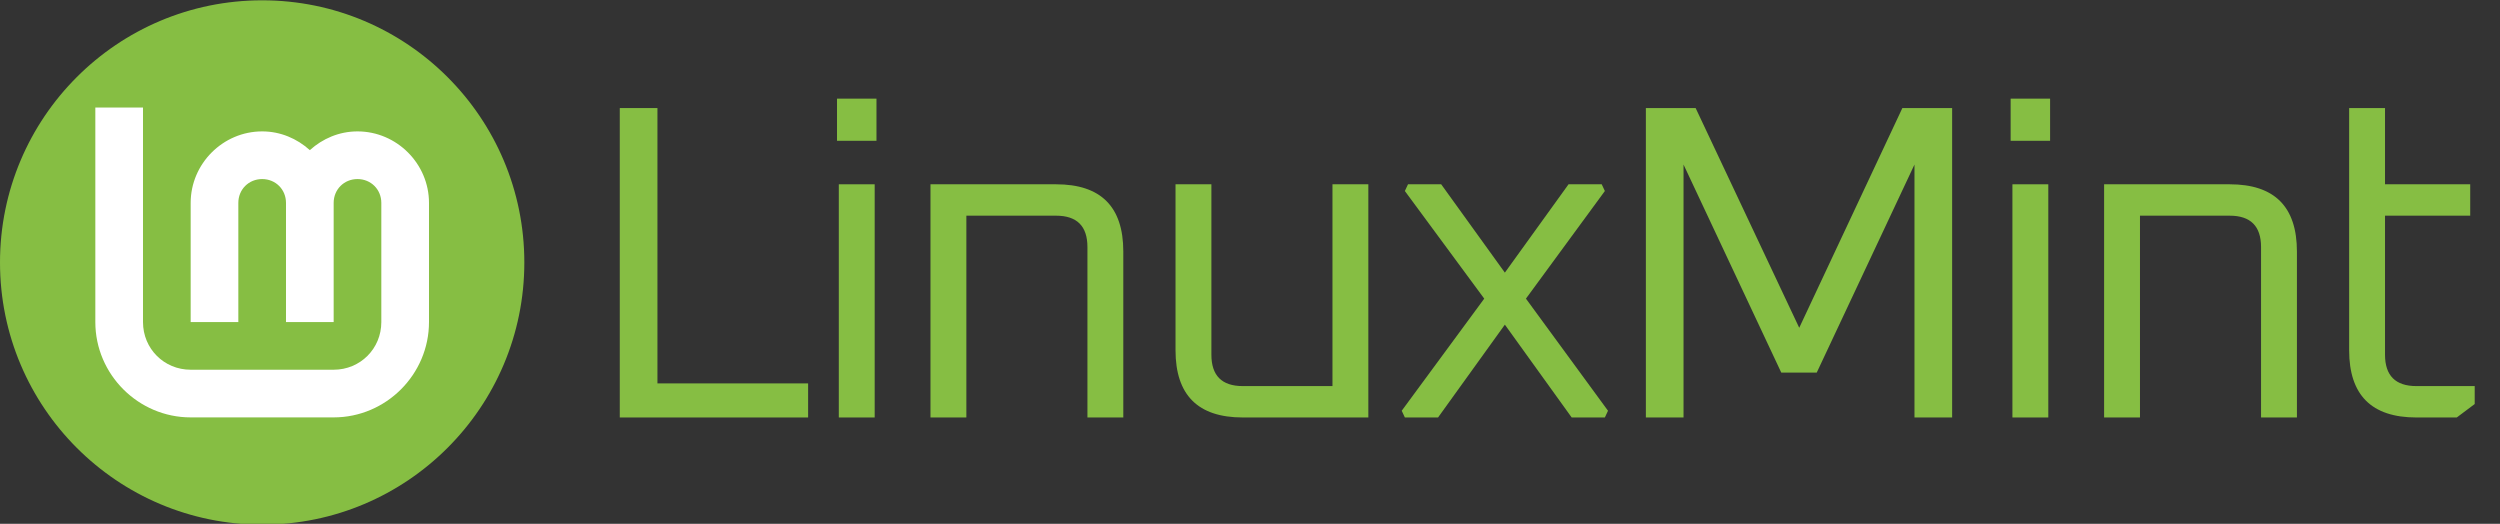 <?xml version="1.0" encoding="UTF-8" standalone="no"?>
<svg
   xmlns:dc="http://purl.org/dc/elements/1.1/"
   xmlns:cc="http://creativecommons.org/ns#"
   xmlns:rdf="http://www.w3.org/1999/02/22-rdf-syntax-ns#"
   xmlns:svg="http://www.w3.org/2000/svg"
   xmlns="http://www.w3.org/2000/svg"
   xmlns:sodipodi="http://sodipodi.sourceforge.net/DTD/sodipodi-0.dtd"
   xmlns:inkscape="http://www.inkscape.org/namespaces/inkscape"
   width="1680"
   height="352"
   viewBox="0 0 444.5 93.133"
   version="1.1"
   id="svg8"
   inkscape:version="1.0.2 (1.0.2+r75+1)"
   sodipodi:docname="linuxmint-official-logo-filled-badge-name-oxa.svg">
  <rect x="0" y="0" width="444.5" height="93.133" fill="#333333" stroke="none"/>
  <defs
     id="defs2" />
  <sodipodi:namedview
     id="base"
     pagecolor="#ffffff"
     bordercolor="#666666"
     borderopacity="1.0"
     inkscape:pageopacity="0"
     inkscape:pageshadow="2"
     inkscape:zoom="0.80952381"
     inkscape:cx="923.52941"
     inkscape:cy="176"
     inkscape:document-units="px"
     inkscape:current-layer="layer1-0"
     showgrid="false"
     inkscape:pagecheckerboard="false"
     units="px"
     inkscape:window-width="2560"
     inkscape:window-height="1355"
     inkscape:window-x="0"
     inkscape:window-y="0"
     inkscape:window-maximized="1"
     inkscape:document-rotation="0"
     inkscape:snap-nodes="false"
     inkscape:snap-others="false"
     showborder="true"
     inkscape:showpageshadow="false"
     guidecolor="#808080"
     guideopacity="0.251"
     inkscape:lockguides="true"
     showguides="false"
     inkscape:snap-bbox="true"
     inkscape:bbox-nodes="true">
    <sodipodi:guide
       position="-1.1852712e-15,19.05"
       orientation="0,1920"
       id="guide911"
       inkscape:locked="true" />
    <sodipodi:guide
       position="-1.1852712e-15,69.585"
       orientation="0,1920"
       id="guide913"
       inkscape:locked="true" />
    <sodipodi:guide
       position="1.5420016e-15,46.567"
       orientation="0,1920"
       inkscape:locked="true"
       id="guide917" />
    <sodipodi:guide
       position="1.5420016e-15,74.083"
       orientation="0,1920"
       inkscape:locked="true"
       id="guide923" />
    <inkscape:grid
       type="xygrid"
       id="grid848" />
    <sodipodi:guide
       position="110.067,93.133"
       orientation="352,0"
       inkscape:locked="true"
       id="guide854" />
  </sodipodi:namedview>
  <g
     inkscape:label="Calque 1"
     inkscape:groupmode="layer"
     id="layer1"
     transform="translate(0,-271.6)">
    <g
       transform="matrix(0.273,0,0,0.273,-6.1234151e-8,216)"
       id="layer1-0"
       inkscape:label="Calque 1">
      <g
         id="g865">
        <circle
           r="170.744"
           cy="374.611"
           cx="170.744"
           id="path1374-6"
           style="opacity:1;fill:#86be43;fill-opacity:1;stroke:none;stroke-width:22.461;stroke-miterlimit:4;stroke-dasharray:none;stroke-opacity:1" />
        <path
           inkscape:connector-curvature="0"
           id="path4193"
           d="m 62.089,273.717 v 139.7 c 0,34.107 27.982,62.089 62.089,62.089 h 93.133 c 34.107,0 62.089,-27.982 62.089,-62.089 v -77.611 c 0,-25.534 -21.032,-46.567 -46.567,-46.567 -11.929,0 -22.766,4.715 -31.044,12.21 -8.278,-7.495 -19.116,-12.21 -31.044,-12.21 -25.534,0 -46.567,21.032 -46.567,46.567 v 77.611 h 31.044 v -77.611 c 0,-8.757 6.766,-15.522 15.522,-15.522 8.757,0 15.522,6.766 15.522,15.522 v 77.611 h 31.044 v -77.611 c 0,-8.757 6.766,-15.522 15.522,-15.522 8.757,0 15.522,6.766 15.522,15.522 v 77.611 c 0,17.329 -13.715,31.044 -31.044,31.044 h -93.133 c -17.329,0 -31.044,-13.715 -31.044,-31.044 v -139.7 z"
           style="color:#000000;font-style:normal;font-variant:normal;font-weight:normal;font-stretch:normal;font-size:medium;line-height:normal;font-family:sans-serif;font-variant-ligatures:normal;font-variant-position:normal;font-variant-caps:normal;font-variant-numeric:normal;font-variant-alternates:normal;font-feature-settings:normal;text-indent:0;text-align:start;text-decoration:none;text-decoration-line:none;text-decoration-style:solid;text-decoration-color:#000000;letter-spacing:normal;word-spacing:normal;text-transform:none;writing-mode:lr-tb;direction:ltr;text-orientation:mixed;dominant-baseline:auto;baseline-shift:baseline;text-anchor:start;white-space:normal;shape-padding:0;clip-rule:nonzero;display:inline;overflow:visible;visibility:visible;isolation:auto;mix-blend-mode:normal;color-interpolation:sRGB;color-interpolation-filters:linearRGB;solid-color:#000000;solid-opacity:1;vector-effect:none;fill:#ffffff;fill-opacity:1;fill-rule:nonzero;stroke:none;stroke-width:0;stroke-linecap:butt;stroke-linejoin:miter;stroke-miterlimit:4;stroke-dasharray:none;stroke-dashoffset:0;stroke-opacity:1;color-rendering:auto;image-rendering:auto;shape-rendering:auto;text-rendering:auto;enable-background:accumulate" />
      </g>
      <g
         aria-label="LinuxMint"
         transform="matrix(1.298,0,0,1.298,9.058,202.975)"
         id="text33"
         style="font-size:225px;line-height:1.25;font-family:Ubuntu;-inkscape-font-specification:Ubuntu;text-align:center;letter-spacing:-8px;text-anchor:middle;display:inline;fill:#86be43;fill-opacity:1;stroke:none;stroke-width:0;stroke-linecap:round;stroke-miterlimit:4;stroke-dasharray:none">
        <path
           d="M 304,210 V 54.75 h 18.9 V 192.9 h 75.6 V 210 Z"
           style="font-style:normal;font-variant:normal;font-weight:normal;font-stretch:normal;font-size:225px;font-family:Oxanium;-inkscape-font-specification:Oxanium;text-align:start;text-anchor:start;fill:#86be43;fill-opacity:1;stroke:none;stroke-width:0;stroke-miterlimit:4;stroke-dasharray:none"
           id="path37" />
        <path
           d="m 413,71.175 v -21.15 h 19.8 v 21.15 z m 0.9,138.825 V 93 h 18 v 117 z"
           style="font-style:normal;font-variant:normal;font-weight:normal;font-stretch:normal;font-size:225px;font-family:Oxanium;-inkscape-font-specification:Oxanium;text-align:start;text-anchor:start;fill:#86be43;fill-opacity:1;stroke:none;stroke-width:0;stroke-miterlimit:4;stroke-dasharray:none"
           id="path39" />
        <path
           d="M 459.9,210 V 93 h 63 q 33.75,0 33.75,33.75 V 210 h -18 v -85.5 q 0,-15.75 -15.75,-15.75 h -45 V 210 Z"
           style="font-style:normal;font-variant:normal;font-weight:normal;font-stretch:normal;font-size:225px;font-family:Oxanium;-inkscape-font-specification:Oxanium;text-align:start;text-anchor:start;fill:#86be43;fill-opacity:1;stroke:none;stroke-width:0;stroke-miterlimit:4;stroke-dasharray:none"
           id="path41" />
        <path
           d="M 582.849,176.25 V 93 h 18 v 85.5 q 0,15.75 15.75,15.75 h 45 V 93 h 18 v 117 h -63 q -33.75,0 -33.75,-33.75 z"
           style="font-style:normal;font-variant:normal;font-weight:normal;font-stretch:normal;font-size:225px;font-family:Oxanium;-inkscape-font-specification:Oxanium;text-align:start;text-anchor:start;fill:#86be43;fill-opacity:1;stroke:none;stroke-width:0;stroke-miterlimit:4;stroke-dasharray:none"
           id="path43" />
        <path
           d="m 696.349,206.625 41.4,-56.25 -39.825,-54 1.575,-3.375 h 16.65 l 31.95,44.325 31.95,-44.325 h 16.65 l 1.575,3.375 -39.6,54 41.175,56.25 -1.575,3.375 h -16.65 l -33.525,-46.575 -33.525,46.575 h -16.65 z"
           style="font-style:normal;font-variant:normal;font-weight:normal;font-stretch:normal;font-size:225px;font-family:Oxanium;-inkscape-font-specification:Oxanium;text-align:start;text-anchor:start;fill:#86be43;fill-opacity:1;stroke:none;stroke-width:0;stroke-miterlimit:4;stroke-dasharray:none"
           id="path45" />
        <path
           d="M 818.849,210 V 54.75 h 24.975 l 51.975,110.25 51.75,-110.25 h 24.975 V 210 h -18.9 V 83.1 l -49.05,104.4 h -17.775 l -49.05,-104.4 V 210 Z"
           style="font-style:normal;font-variant:normal;font-weight:normal;font-stretch:normal;font-size:225px;font-family:Oxanium;-inkscape-font-specification:Oxanium;text-align:start;text-anchor:start;fill:#86be43;fill-opacity:1;stroke:none;stroke-width:0;stroke-miterlimit:4;stroke-dasharray:none"
           id="path47" />
        <path
           d="m 1001.873,71.175 v -21.15 h 19.8 v 21.15 z m 0.9,138.825 V 93 h 18 v 117 z"
           style="font-style:normal;font-variant:normal;font-weight:normal;font-stretch:normal;font-size:225px;font-family:Oxanium;-inkscape-font-specification:Oxanium;text-align:start;text-anchor:start;fill:#86be43;fill-opacity:1;stroke:none;stroke-width:0;stroke-miterlimit:4;stroke-dasharray:none"
           id="path49" />
        <path
           d="M 1048.773,210 V 93 h 63 q 33.75,0 33.75,33.75 V 210 h -18 v -85.5 q 0,-15.75 -15.75,-15.75 h -45 V 210 Z"
           style="font-style:normal;font-variant:normal;font-weight:normal;font-stretch:normal;font-size:225px;font-family:Oxanium;-inkscape-font-specification:Oxanium;text-align:start;text-anchor:start;fill:#86be43;fill-opacity:1;stroke:none;stroke-width:0;stroke-miterlimit:4;stroke-dasharray:none"
           id="path51" />
        <path
           d="M 1171.723,176.25 V 54.75 h 18 V 93 h 42.75 v 15.75 h -42.75 v 69.75 q 0,15.75 15.75,15.75 h 29.25 v 9 l -9,6.75 h -20.25 q -33.75,0 -33.75,-33.75 z"
           style="font-style:normal;font-variant:normal;font-weight:normal;font-stretch:normal;font-size:225px;font-family:Oxanium;-inkscape-font-specification:Oxanium;text-align:start;text-anchor:start;fill:#86be43;fill-opacity:1;stroke:none;stroke-width:0;stroke-miterlimit:4;stroke-dasharray:none"
           id="path53" />
      </g>
    </g>
  </g>
</svg>
